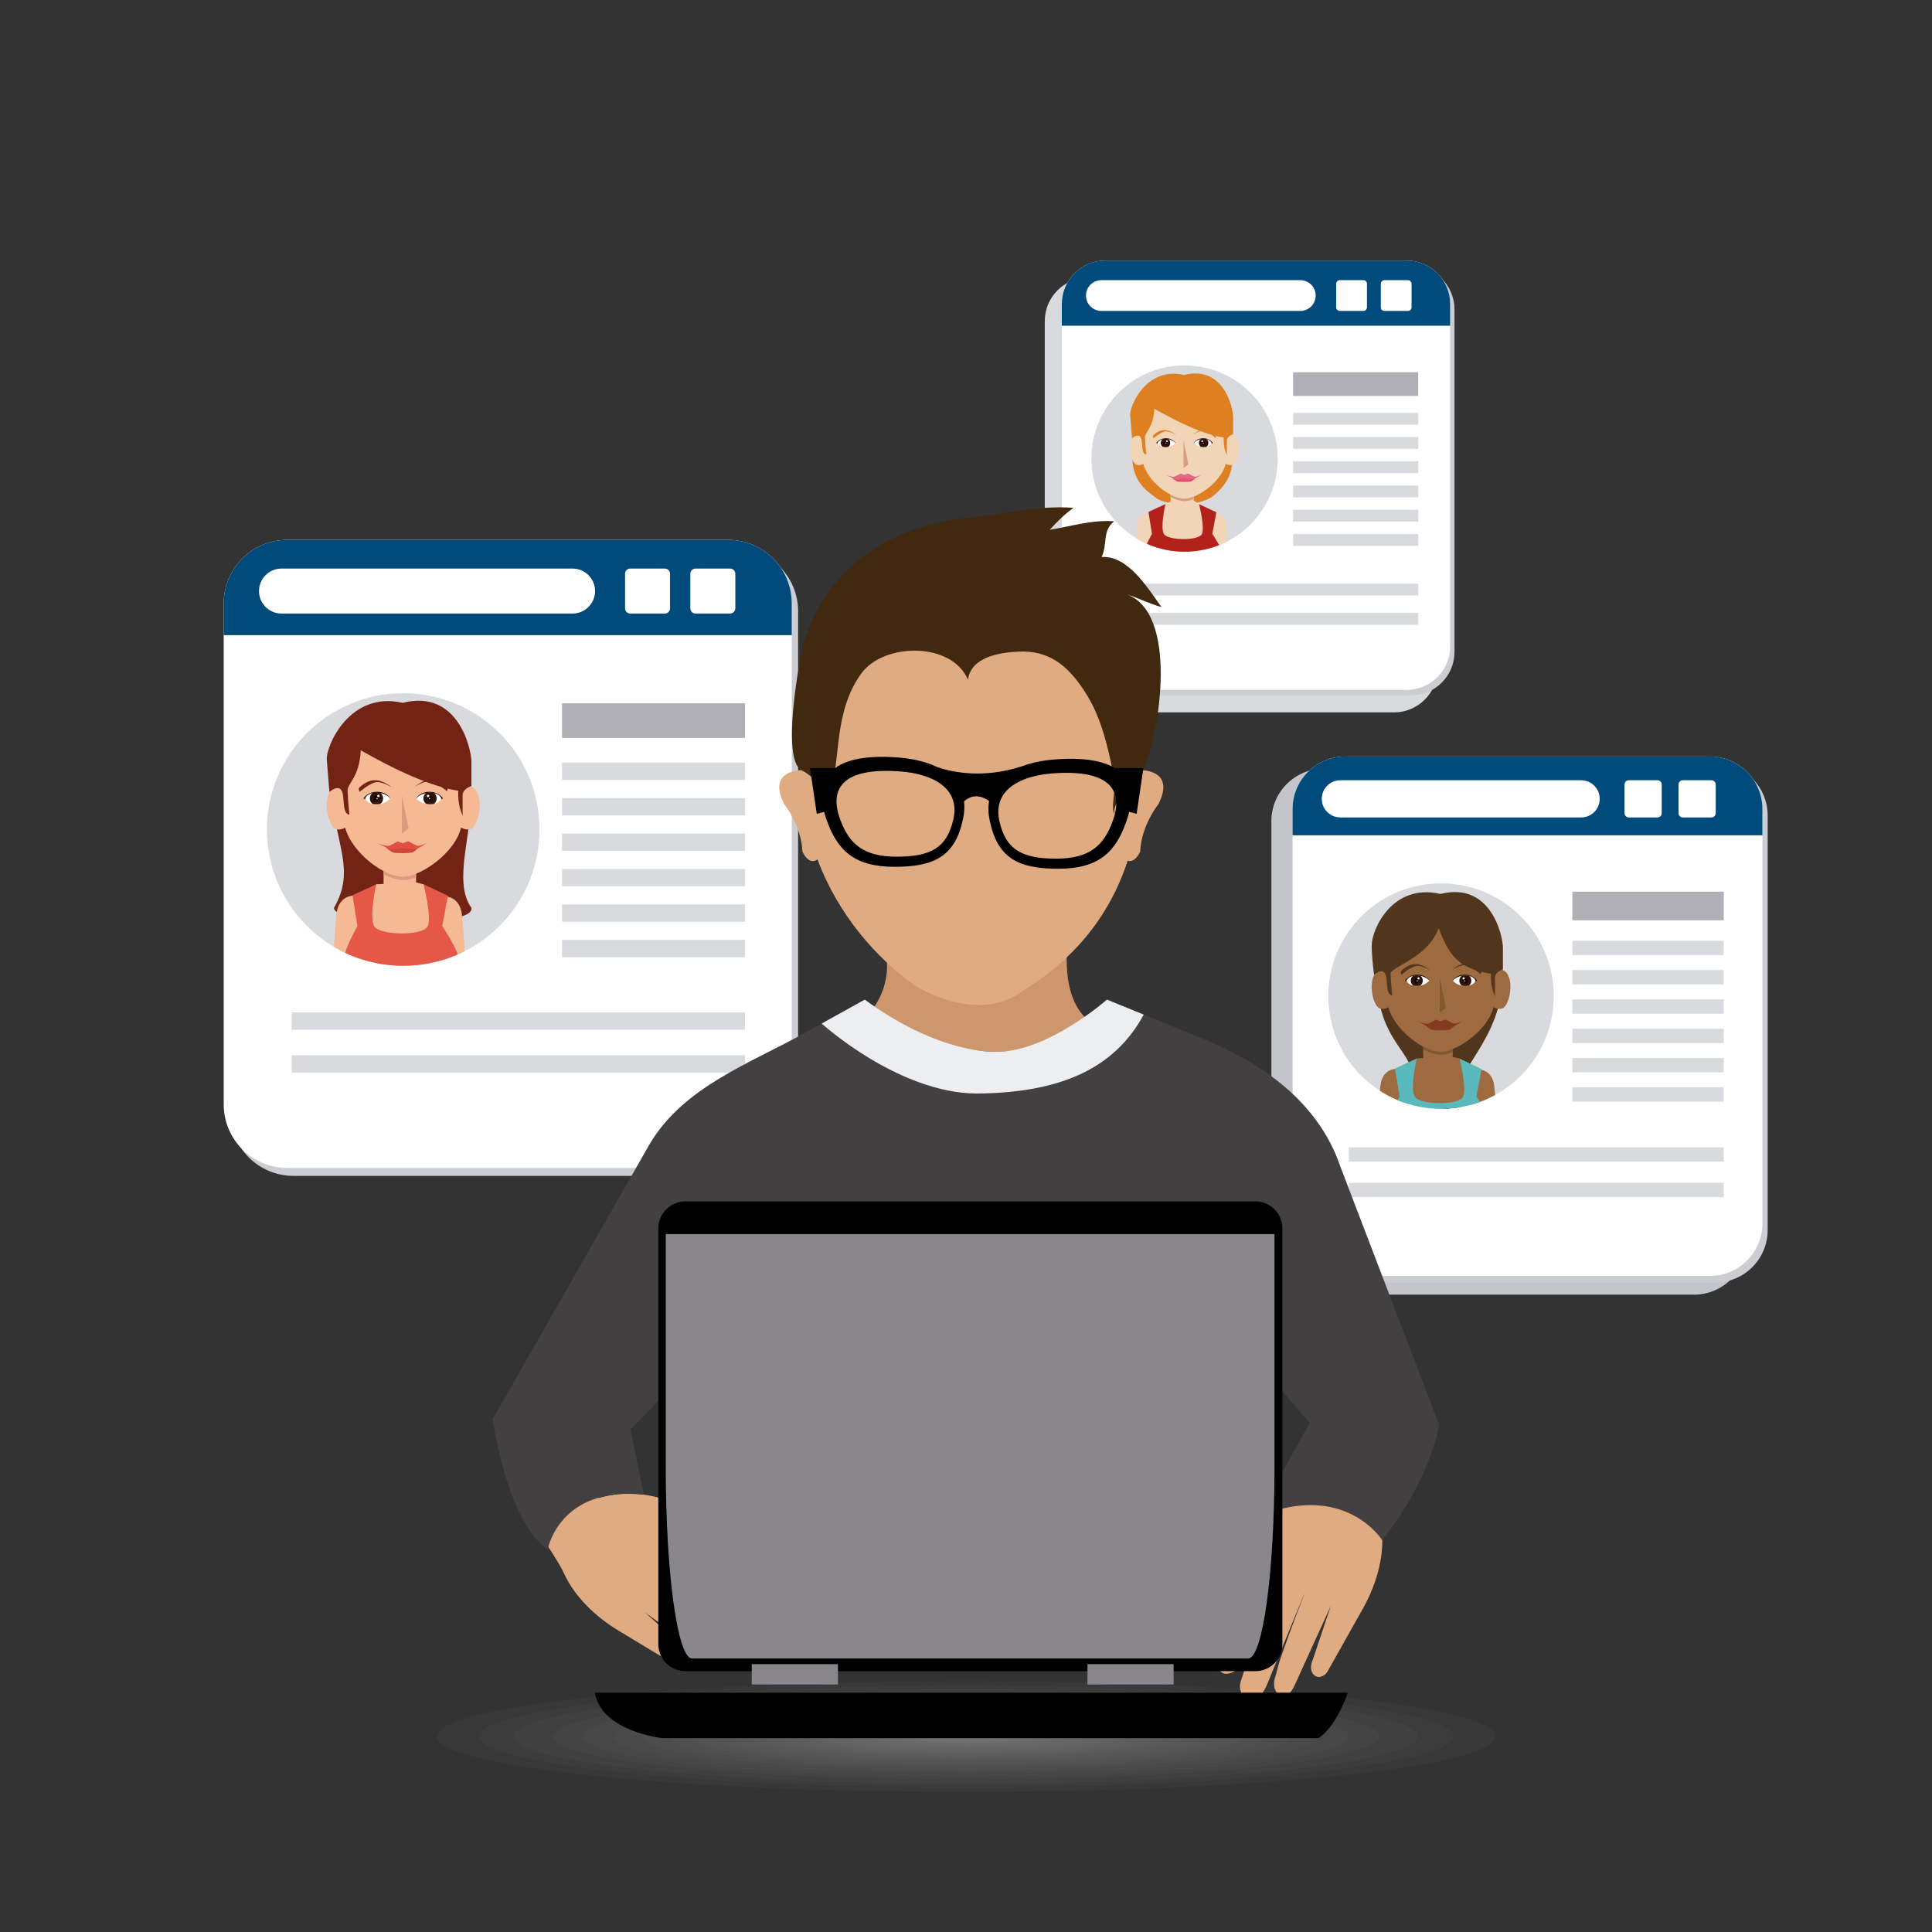 <?xml version="1.0" encoding="utf-8"?>
<!-- Generator: Adobe Illustrator 27.5.0, SVG Export Plug-In . SVG Version: 6.00 Build 0)  -->
<svg version="1.1" id="Capa_1" xmlns="http://www.w3.org/2000/svg" xmlns:xlink="http://www.w3.org/1999/xlink" x="0px" y="0px"
	 viewBox="0 0 425.197 425.197" style="background:transparent" xml:space="preserve">
<rect x="0" y="0" width="425.197" height="425.197" fill="#333333" stroke="none"/>
<rect y="0" style="fill:transparent;" width="425.197" height="425.197"/>
<g>
	<g>
		<g>
			<path style="fill:#CCCDD2;" d="M175.651,244.816c0,7.719-6.257,13.975-13.977,13.975H64.611c-7.719,0-13.977-6.256-13.977-13.975
				V134.549c0-7.72,6.258-13.976,13.977-13.976h97.063c7.721,0,13.977,6.257,13.977,13.976V244.816z"/>
			<path style="fill:#FFFFFF;" d="M174.253,243.061c0,7.719-6.259,13.979-13.978,13.979H63.214c-7.72,0-13.979-6.26-13.979-13.979
				V132.799c0-7.72,6.259-13.979,13.979-13.979h97.062c7.719,0,13.978,6.26,13.978,13.979V243.061z"/>
			<path style="fill:#004A7C;" d="M174.253,139.786v-6.987c0-7.72-6.259-13.979-13.978-13.979H63.214
				c-7.72,0-13.979,6.26-13.979,13.979v6.987H174.253z"/>
			<path style="fill:#FFFFFF;" d="M147.465,133.888c0,0.629-0.512,1.145-1.143,1.145h-7.617c-0.629,0-1.141-0.516-1.141-1.145
				v-7.618c0-0.629,0.512-1.138,1.141-1.138h7.617c0.631,0,1.143,0.509,1.143,1.138V133.888z"/>
			<path style="fill:#FFFFFF;" d="M161.83,133.888c0,0.629-0.512,1.145-1.145,1.145h-7.614c-0.63,0-1.144-0.516-1.144-1.145v-7.618
				c0-0.629,0.514-1.138,1.144-1.138h7.614c0.633,0,1.145,0.509,1.145,1.138V133.888z"/>
			<path style="fill:#FFFFFF;" d="M130.961,130.083c0,2.732-2.213,4.95-4.947,4.95H61.952c-2.735,0-4.95-2.218-4.95-4.95l0,0
				c0-2.736,2.215-4.951,4.95-4.951h64.062C128.748,125.132,130.961,127.346,130.961,130.083L130.961,130.083z"/>
			<g>
				<g>
					<defs>
						<path id="SVGID_1_" d="M118.735,182.561c0,16.567-13.429,29.997-29.991,29.997c-16.566,0-29.995-13.43-29.995-29.997
							c0-16.563,13.429-29.993,29.995-29.993C105.307,152.568,118.735,165.999,118.735,182.561z"/>
					</defs>
					<use xlink:href="#SVGID_1_"  style="overflow:visible;fill:#D8DADE;"/>
					<clipPath id="SVGID_00000064347494910867700240000017978459069263337917_">
						<use xlink:href="#SVGID_1_"  style="overflow:visible;"/>
					</clipPath>
					<g style="clip-path:url(#SVGID_00000064347494910867700240000017978459069263337917_);">
						<path style="fill:#732313;" d="M103.75,199.8c0.946,4.425-30.249,3.944-30.249,0c4.872-8.411,0.159-14.03-0.409-25.114
							c-0.566-11.084,29.852-8.09,30.488,0C104.21,182.778,99.498,193.906,103.75,199.8z"/>
						<path style="fill:#F5BA93;" d="M98.296,220.517h4.479l-0.116-1.583c0,0-0.487-13.892-1.021-17.792
							c-0.536-3.901-3.61-3.859-3.61-3.859l-2.234,6.539c0,0,1.981,12.347,2.225,14.989
							C98.055,219.189,98.152,219.783,98.296,220.517z"/>
						<path style="fill:#F5BA93;" d="M77.37,220.517c0.163-0.807,0.273-1.454,0.312-1.856c0.242-2.641,2.226-14.989,2.226-14.989
							l-2.234-6.542c0,0-3.074-0.039-3.61,3.863c-0.535,3.898-1.021,17.789-1.021,17.789l-0.129,1.735H77.37z"/>
						<path style="fill:#E55747;" d="M78.189,215.11l1.205,5.406H96.33l1.796-5.406c0,0,2.838-2.101,2.811-4.051
							c-0.026-1.945-3.616-7.242-3.616-7.242l1.25-6.678l-5.351-2.525H82.816l-5.233,2.407l1.083,6.796c0,0-2.914,5.132-2.953,7.242
							C75.672,213.174,78.189,215.11,78.189,215.11z"/>
						<path style="fill:#F5BA93;" d="M93.219,194.615c0,0,1.888,7.393,0.866,9.285c-1.147,2.128-10.448,1.95-11.698,0
							c-1.25-1.949,0.43-9.285,0.43-9.285l1.602-0.082v-7.8h7.149v7.473L93.219,194.615z"/>
						<path style="fill:#DA9B7E;" d="M90.369,193.465c0.417-0.118,0.814-0.265,1.198-0.424v-6.308h-7.149v5.69
							C86.313,193.315,88.16,194.087,90.369,193.465z"/>
						<path style="fill:#F5BA93;" d="M103.631,182.437c-0.98,0.411-2.115-0.289-2.115-0.289s-5.039,0.261-5.039-1.052
							c0-1.318,0-2.055,0-4.396c0-3.133,5.039-2.82,5.039-2.82s1.137-1.593,2.662-0.506
							C106.584,175.091,105.519,181.643,103.631,182.437z"/>
						<path style="fill:#F5BA93;" d="M73.861,182.437c0.982,0.411,2.117-0.289,2.117-0.289s5.037,0.261,5.037-1.052
							c0-1.318,0-2.055,0-4.396c0-3.133-5.037-2.82-5.037-2.82s-1.137-1.593-2.662-0.506
							C70.909,175.091,71.973,181.643,73.861,182.437z"/>
						<path style="fill:#F5BA93;" d="M101.638,180.642c0,5.829-8.444,12.292-12.97,12.292c-4.975,0-12.964-6.877-12.964-12.658
							c0-6.823,0-6.823,0-12.189c0-17.217,25.934-18.358,25.934,0C101.638,179.787,101.638,172.272,101.638,180.642z"/>
						<path style="fill:#732313;" d="M76.49,174.059c-0.088-1.64,2.631-2.956,2.903-8.94c2.257,1.253,13.194,7.668,21.446,8.906
							c-0.092,3.469,0.73,4.596,0.969,5.601c0,0,0.02-2.999,0-4.543c-0.02-1.541,1.941-2.088,1.941-2.088v-5.312
							c0-2.854-2.922-16.101-15.146-12.999c-11.648-2.695-16.924,9.525-16.679,12.534c0.241,3.008,0.571,7.084,0.571,7.084
							s2.666-2.478,3.029,0.936c0.199,1.836,0.042,3.777,1.369,4.083C76.723,177.676,76.608,176.152,76.49,174.059z"/>
						<polygon style="fill:#DA9B7E;" points="88.426,174.951 88.426,183.488 89.928,182.31 						"/>
						<path style="fill:#732313;" d="M86.172,173.273c0,0-2.295-1.541-3.76-1.055c-1.461,0.487-3.287,2.068-3.287,2.068
							l-0.203-0.755c0,0,1.369-1.656,3.354-1.814C84.266,171.549,86.172,173.273,86.172,173.273z"/>
						<g>
							<path style="fill:#CB4639;" d="M84.901,186.487c0,0,1.212,1.164,1.9,1.211c0.69,0.046,3.208,0.157,4.056-0.129
								c0.286-0.096,1.295-1.057,1.295-1.057s-2.903-0.143-3.426-0.166C88.203,186.319,84.901,186.487,84.901,186.487z"/>
							<path style="fill:#E44E40;" d="M82.979,185.591c0,0,1.781,0.644,2.494,0.565c0.712-0.082,1.905-1.085,2.191-0.962
								c0.283,0.118,0.995,0.417,0.995,0.417s0.929-0.467,1.214-0.417c0.283,0.046,1.762,1.03,2.279,0.962
								c0.514-0.074,1.719-0.565,1.719-0.565s-1.49,0.986-2.084,1.165c-1.096,0.325-2.271-0.017-3.053-0.066
								c-0.938-0.061-2.301,0.6-3.371,0.034C84.295,186.163,82.979,185.591,82.979,185.591z"/>
						</g>
						<path style="fill:#732313;" d="M91.32,173.13c0,0,2.295-1.547,3.756-1.059c1.464,0.49,3.295,2.071,3.295,2.071l0.199-0.759
							c0,0-1.364-1.656-3.355-1.816C93.227,171.402,91.32,173.13,91.32,173.13z"/>
						<g>
							<path style="fill:#2D120E;" d="M94.506,174.557c1.674,0,1.417,1.243,1.951,1.578c0.148-0.093,1.065-0.399,1.065-0.399
								s-0.884-1.483-3.017-1.483c-2.131,0-2.928,1.454-2.928,1.454s0.332,0,0.478,0.092
								C92.592,175.462,92.837,174.557,94.506,174.557z"/>
							<path style="fill:#FFFFFF;" d="M97.119,175.736c0,0-0.345,1.261-2.48,1.261c-2.132,0-3.01-1.29-3.01-1.29
								s0.878-1.23,3.01-1.23C96.774,174.477,97.119,175.736,97.119,175.736z"/>
							<g>
								<path style="fill:#2D120E;" d="M93.178,175.711c0,0.502,0.246,0.948,0.623,1.218c0.272,0.043,0.552,0.068,0.838,0.068
									c0.291,0,0.57-0.025,0.84-0.068c0.377-0.27,0.624-0.715,0.624-1.218c0-0.506-0.247-0.948-0.624-1.222
									c-0.27-0.04-0.549-0.064-0.84-0.064c-0.286,0-0.566,0.025-0.838,0.064C93.424,174.763,93.178,175.205,93.178,175.711z"/>
							</g>
							<path style="fill:#170000;" d="M95.234,175.736c0,0.328-0.268,0.595-0.596,0.595c-0.326,0-0.594-0.268-0.594-0.595
								c0-0.328,0.268-0.596,0.594-0.596C94.967,175.14,95.234,175.408,95.234,175.736z"/>
							<path style="fill:#FFFFFF;" d="M94.483,175.173c0,0.146-0.124,0.264-0.271,0.264c-0.148,0-0.266-0.118-0.266-0.264
								c0-0.151,0.117-0.269,0.266-0.269C94.359,174.904,94.483,175.022,94.483,175.173z"/>
							<path style="fill:#FFFFFF;" d="M94.652,175.752c0,0.079-0.061,0.141-0.141,0.141c-0.076,0-0.139-0.062-0.139-0.141
								c0-0.075,0.063-0.14,0.139-0.14C94.592,175.612,94.652,175.677,94.652,175.752z"/>
						</g>
						<g>
							<path style="fill:#2D120E;" d="M82.986,174.557c-1.673,0-1.416,1.243-1.947,1.578c-0.149-0.093-1.068-0.399-1.068-0.399
								s0.884-1.483,3.016-1.483c2.129,0,2.93,1.454,2.93,1.454s-0.334,0-0.477,0.092C84.901,175.462,84.66,174.557,82.986,174.557z
								"/>
							<path style="fill:#FFFFFF;" d="M80.377,175.736c0,0,0.344,1.261,2.477,1.261c2.131,0,3.012-1.29,3.012-1.29
								s-0.881-1.23-3.012-1.23C80.721,174.477,80.377,175.736,80.377,175.736z"/>
							<g>
								<path style="fill:#2D120E;" d="M84.316,175.711c0,0.502-0.246,0.948-0.623,1.218c-0.271,0.043-0.553,0.068-0.84,0.068
									c-0.289,0-0.568-0.025-0.839-0.068c-0.378-0.27-0.622-0.715-0.622-1.218c0-0.506,0.244-0.948,0.622-1.222
									c0.271-0.04,0.55-0.064,0.839-0.064c0.287,0,0.568,0.025,0.84,0.064C84.07,174.763,84.316,175.205,84.316,175.711z"/>
							</g>
							<path style="fill:#170000;" d="M82.26,175.736c0,0.328,0.264,0.595,0.594,0.595c0.332,0,0.593-0.268,0.593-0.595
								c0-0.328-0.261-0.596-0.593-0.596C82.523,175.14,82.26,175.408,82.26,175.736z"/>
							<path style="fill:#FFFFFF;" d="M83.012,175.173c0,0.146,0.12,0.264,0.27,0.264c0.146,0,0.266-0.118,0.266-0.264
								c0-0.151-0.12-0.269-0.266-0.269C83.132,174.904,83.012,175.022,83.012,175.173z"/>
							<path style="fill:#FFFFFF;" d="M82.842,175.752c0,0.079,0.063,0.141,0.141,0.141c0.074,0,0.141-0.062,0.141-0.141
								c0-0.075-0.066-0.14-0.141-0.14C82.904,175.612,82.842,175.677,82.842,175.752z"/>
						</g>
					</g>
				</g>
			</g>
			<rect x="123.691" y="154.786" style="fill:#B0AFB5;" width="40.272" height="7.619"/>
			<rect x="123.691" y="167.848" style="fill:#D8DADE;" width="40.272" height="3.809"/>
			<rect x="123.691" y="175.646" style="fill:#D8DADE;" width="40.272" height="3.808"/>
			<rect x="123.691" y="183.445" style="fill:#D8DADE;" width="40.272" height="3.811"/>
			<rect x="123.691" y="191.242" style="fill:#D8DADE;" width="40.272" height="3.812"/>
			<rect x="123.691" y="199.046" style="fill:#D8DADE;" width="40.272" height="3.806"/>
			<rect x="123.691" y="206.843" style="fill:#D8DADE;" width="40.272" height="3.813"/>
			<rect x="64.191" y="222.813" style="fill:#D8DADE;" width="99.772" height="3.809"/>
			<rect x="64.191" y="232.246" style="fill:#D8DADE;" width="99.772" height="3.807"/>
		</g>
	</g>
	<g>
		<path style="fill:#C3C5CA;" d="M381.267,174.315c-2.072-3.105-5.607-5.153-9.621-5.153h-80.279
			c-6.387,0-11.563,5.177-11.563,11.563v5.778v85.419c0,3.04,1.184,5.798,3.102,7.86c2.072,3.104,5.605,5.15,9.617,5.15h80.281
			c6.385,0,11.563-5.174,11.563-11.558v-91.202C384.366,179.134,383.185,176.378,381.267,174.315z"/>
		<g>
			<path style="fill:#CCCDD2;" d="M389.032,270.707c0,6.384-5.178,11.558-11.563,11.558H297.19c-6.385,0-11.561-5.174-11.561-11.558
				v-91.202c0-6.384,5.176-11.559,11.561-11.559h80.279c6.385,0,11.563,5.175,11.563,11.559V270.707z"/>
			<path style="fill:#FFFFFF;" d="M387.874,269.255c0,6.387-5.176,11.561-11.563,11.561h-80.277
				c-6.387,0-11.563-5.175-11.563-11.561v-91.197c0-6.386,5.176-11.563,11.563-11.563h80.277c6.387,0,11.563,5.177,11.563,11.563
				V269.255z"/>
			<path style="fill:#004A7C;" d="M387.874,183.836v-5.778c0-6.386-5.176-11.563-11.563-11.563h-80.277
				c-6.387,0-11.563,5.177-11.563,11.563v5.778H387.874z"/>
			<path style="fill:#FFFFFF;" d="M365.718,178.956c0,0.522-0.422,0.948-0.945,0.948h-6.301c-0.522,0-0.943-0.426-0.943-0.948
				v-6.299c0-0.52,0.422-0.941,0.943-0.941h6.301c0.523,0,0.945,0.422,0.945,0.941V178.956z"/>
			<path style="fill:#FFFFFF;" d="M377.599,178.956c0,0.522-0.424,0.948-0.945,0.948h-6.299c-0.521,0-0.943-0.426-0.943-0.948
				v-6.299c0-0.52,0.422-0.941,0.943-0.941h6.299c0.522,0,0.945,0.422,0.945,0.941V178.956z"/>
			<path style="fill:#FFFFFF;" d="M352.069,175.811c0,2.26-1.832,4.094-4.094,4.094h-52.984c-2.264,0-4.096-1.834-4.096-4.094l0,0
				c0-2.265,1.832-4.095,4.096-4.095h52.984C350.237,171.716,352.069,173.546,352.069,175.811L352.069,175.811z"/>
			<g>
				<g>
					<defs>
						<path id="SVGID_00000071550712855325706600000005436073343382821019_" d="M341.956,219.218
							c0,13.701-11.105,24.809-24.807,24.809c-13.705,0-24.809-11.107-24.809-24.809c0-13.698,11.104-24.807,24.809-24.807
							C330.851,194.411,341.956,205.52,341.956,219.218z"/>
					</defs>
					<use xlink:href="#SVGID_00000071550712855325706600000005436073343382821019_"  style="overflow:visible;fill:#D8DADE;"/>
					<clipPath id="SVGID_00000105400943504395482390000007323984125827129021_">
						<use xlink:href="#SVGID_00000071550712855325706600000005436073343382821019_"  style="overflow:visible;"/>
					</clipPath>
					<g style="clip-path:url(#SVGID_00000105400943504395482390000007323984125827129021_);">
						<path style="fill:#51361D;" d="M321.956,242.095c0.856,4.015-12.402,1.143-12.402-2.432c4.424-7.635-6.279-8.215-6.607-24.768
							c-0.199-10.068,27.578-7.364,27.658,0C330.763,229.556,318.095,236.748,321.956,242.095z"/>
						<path style="fill:#9D6B3F;" d="M325.814,256.477h4.063l-0.107-1.438c0,0-0.441-12.604-0.928-16.144
							c-0.484-3.539-3.273-3.501-3.273-3.501l-2.025,5.934c0,0,1.797,11.199,2.02,13.599
							C325.591,255.27,325.683,255.81,325.814,256.477z"/>
						<path style="fill:#9D6B3F;" d="M306.829,256.477c0.145-0.731,0.246-1.321,0.279-1.688c0.219-2.396,2.018-13.599,2.018-13.599
							l-2.027-5.934c0,0-2.789-0.037-3.273,3.503c-0.486,3.537-0.928,16.141-0.928,16.141l-0.117,1.577H306.829z"/>
						<path style="fill:#5AB9BD;" d="M307.569,251.57l1.092,4.906h15.367l1.631-4.906c0,0,2.572-1.905,2.551-3.675
							c-0.025-1.767-3.283-6.569-3.283-6.569l1.135-6.06l-4.856-2.295h-9.436l-4.754,2.187l0.986,6.168c0,0-2.645,4.654-2.68,6.569
							C305.286,249.81,307.569,251.57,307.569,251.57z"/>
						<path style="fill:#9D6B3F;" d="M321.206,232.972c0,0,1.715,6.709,0.783,8.428c-1.039,1.93-9.478,1.77-10.611,0
							c-1.133-1.77,0.393-8.428,0.393-8.428l1.451-0.072v-7.074h6.486v6.777L321.206,232.972z"/>
						<path style="fill:#815931;" d="M318.622,231.931c0.377-0.106,0.738-0.239,1.086-0.385v-5.721h-6.486v5.165
							C314.94,231.795,316.616,232.494,318.622,231.931z"/>
						<path style="fill:#9D6B3F;" d="M330.651,221.926c-0.891,0.37-1.918-0.267-1.918-0.267s-4.57,0.237-4.57-0.953
							c0-1.191,0-1.865,0-3.986c0-2.842,4.57-2.563,4.57-2.563s1.031-1.441,2.416-0.455
							C333.333,215.259,332.366,221.207,330.651,221.926z"/>
						<path style="fill:#9D6B3F;" d="M303.644,221.926c0.891,0.37,1.922-0.267,1.922-0.267s4.568,0.237,4.568-0.953
							c0-1.191,0-1.865,0-3.986c0-2.842-4.568-2.563-4.568-2.563s-1.035-1.441-2.418-0.455
							C300.964,215.259,301.929,221.207,303.644,221.926z"/>
						<path style="fill:#9D6B3F;" d="M328.841,220.293c0,5.292-7.66,11.155-11.764,11.155c-4.516,0-11.764-6.238-11.764-11.483
							c0-6.191,0-6.191,0-11.057c0-15.63,23.527-16.66,23.527,0C328.841,219.52,328.841,212.702,328.841,220.293z"/>
						<path style="fill:#51361D;" d="M306.028,214.325c-0.082-1.49,8.301-3.54,10.584-10.048c2.215,5.604,4.023,8.89,11.51,10.014
							c-0.084,3.145,0.66,4.169,0.877,5.082c0,0,0.017-2.72,0-4.118c-0.018-1.4,1.764-1.898,1.764-1.898v-4.819
							c0-2.585-2.652-14.607-13.746-11.794c-10.566-2.445-15.139,7.756-15.131,11.374c0.004,2.736,0.517,6.428,0.517,6.428
							s2.42-2.246,2.75,0.848c0.18,1.667,0.037,3.429,1.242,3.704C306.239,217.605,306.134,216.223,306.028,214.325z"/>
						<polygon style="fill:#815931;" points="316.857,215.134 316.857,222.882 318.22,221.808 						"/>
						<path style="fill:#51361D;" d="M314.814,213.61c0,0-2.082-1.399-3.41-0.958c-1.324,0.44-2.986,1.881-2.986,1.881l-0.182-0.692
							c0,0,1.24-1.498,3.041-1.645C313.085,212.049,314.814,213.61,314.814,213.61z"/>
						<g>
							<path style="fill:#843921;" d="M313.659,225.601c0,0,1.102,1.056,1.725,1.1c0.627,0.043,2.912,0.141,3.682-0.121
								c0.26-0.084,1.172-0.957,1.172-0.957s-2.635-0.129-3.109-0.15C316.657,225.449,313.659,225.601,313.659,225.601z"/>
							<path style="fill:#843921;" d="M311.915,224.786c0,0,1.615,0.583,2.264,0.512c0.645-0.072,1.729-0.981,1.988-0.872
								c0.256,0.109,0.902,0.382,0.902,0.382s0.842-0.426,1.1-0.382c0.258,0.046,1.6,0.938,2.068,0.872
								c0.469-0.064,1.561-0.512,1.561-0.512s-1.35,0.894-1.893,1.055c-0.992,0.298-2.061-0.01-2.77-0.058
								c-0.85-0.056-2.086,0.542-3.055,0.031C313.108,225.304,311.915,224.786,311.915,224.786z"/>
						</g>
						<path style="fill:#51361D;" d="M319.482,213.478c0,0,2.084-1.4,3.41-0.957c1.328,0.441,2.986,1.88,2.986,1.88l0.184-0.692
							c0,0-1.238-1.497-3.043-1.644C321.214,211.915,319.482,213.478,319.482,213.478z"/>
						<g>
							<path style="fill:#2D120E;" d="M322.376,214.773c1.516,0,1.283,1.131,1.768,1.433c0.133-0.081,0.967-0.361,0.967-0.361
								s-0.801-1.343-2.734-1.343c-1.936,0-2.658,1.319-2.658,1.319s0.301,0,0.432,0.083
								C320.638,215.602,320.858,214.773,322.376,214.773z"/>
							<path style="fill:#FFFFFF;" d="M324.743,215.844c0,0-0.314,1.142-2.248,1.142c-1.935,0-2.73-1.165-2.73-1.165
								s0.795-1.118,2.73-1.118C324.429,214.702,324.743,215.844,324.743,215.844z"/>
							<g>
								<path style="fill:#2D120E;" d="M321.167,215.82c0,0.458,0.227,0.862,0.568,1.107c0.244,0.038,0.498,0.059,0.76,0.059
									c0.262,0,0.516-0.02,0.762-0.059c0.342-0.244,0.566-0.648,0.566-1.107c0-0.457-0.225-0.858-0.566-1.104
									c-0.246-0.038-0.5-0.061-0.762-0.061c-0.262,0-0.516,0.022-0.76,0.061C321.394,214.962,321.167,215.363,321.167,215.82z"/>
							</g>
							<path style="fill:#170000;" d="M323.034,215.844c0,0.298-0.24,0.542-0.539,0.542c-0.299,0-0.539-0.244-0.539-0.542
								c0-0.296,0.24-0.538,0.539-0.538C322.794,215.306,323.034,215.548,323.034,215.844z"/>
							<path style="fill:#FFFFFF;" d="M322.353,215.329c0,0.137-0.109,0.242-0.244,0.242c-0.135,0-0.242-0.105-0.242-0.242
								c0-0.132,0.107-0.239,0.242-0.239C322.243,215.09,322.353,215.197,322.353,215.329z"/>
							<path style="fill:#FFFFFF;" d="M322.509,215.861c0,0.069-0.059,0.128-0.129,0.128c-0.07,0-0.127-0.059-0.127-0.128
								c0-0.07,0.057-0.128,0.127-0.128C322.45,215.733,322.509,215.791,322.509,215.861z"/>
						</g>
						<g>
							<path style="fill:#2D120E;" d="M311.921,214.773c-1.516,0-1.281,1.131-1.77,1.433c-0.133-0.081-0.965-0.361-0.965-0.361
								s0.801-1.343,2.734-1.343c1.936,0,2.658,1.319,2.658,1.319s-0.299,0-0.434,0.083
								C313.659,215.602,313.44,214.773,311.921,214.773z"/>
							<path style="fill:#FFFFFF;" d="M309.554,215.844c0,0,0.314,1.142,2.248,1.142c1.934,0,2.73-1.165,2.73-1.165
								s-0.797-1.118-2.73-1.118C309.868,214.702,309.554,215.844,309.554,215.844z"/>
							<g>
								<path style="fill:#2D120E;" d="M313.128,215.82c0,0.458-0.225,0.862-0.564,1.107c-0.246,0.038-0.5,0.059-0.762,0.059
									c-0.26,0-0.518-0.02-0.76-0.059c-0.346-0.244-0.566-0.648-0.566-1.107c0-0.457,0.221-0.858,0.566-1.104
									c0.242-0.038,0.5-0.061,0.76-0.061c0.262,0,0.516,0.022,0.762,0.061C312.903,214.962,313.128,215.363,313.128,215.82z"/>
							</g>
							<path style="fill:#170000;" d="M311.265,215.844c0,0.298,0.238,0.542,0.537,0.542c0.297,0,0.539-0.244,0.539-0.542
								c0-0.296-0.242-0.538-0.539-0.538C311.503,215.306,311.265,215.548,311.265,215.844z"/>
							<path style="fill:#FFFFFF;" d="M311.946,215.329c0,0.137,0.109,0.242,0.244,0.242c0.133,0,0.238-0.105,0.238-0.242
								c0-0.132-0.105-0.239-0.238-0.239C312.056,215.09,311.946,215.197,311.946,215.329z"/>
							<path style="fill:#FFFFFF;" d="M311.79,215.861c0,0.069,0.059,0.128,0.125,0.128c0.074,0,0.129-0.059,0.129-0.128
								c0-0.07-0.055-0.128-0.129-0.128C311.849,215.733,311.79,215.791,311.79,215.861z"/>
						</g>
					</g>
				</g>
			</g>
			<rect x="346.054" y="196.243" style="fill:#B0AFB5;" width="33.309" height="6.301"/>
			<rect x="346.054" y="207.046" style="fill:#D8DADE;" width="33.309" height="3.15"/>
			<polygon style="fill:#D8DADE;" points="379.362,216.645 369.754,216.645 346.054,216.645 346.054,213.497 379.362,213.497 			"/>
			<rect x="346.054" y="219.948" style="fill:#D8DADE;" width="33.309" height="3.152"/>
			<rect x="346.054" y="226.398" style="fill:#D8DADE;" width="33.309" height="3.152"/>
			<rect x="346.054" y="232.851" style="fill:#D8DADE;" width="33.309" height="3.149"/>
			<rect x="346.054" y="239.3" style="fill:#D8DADE;" width="33.309" height="3.151"/>
			<rect x="296.841" y="252.508" style="fill:#D8DADE;" width="82.521" height="3.149"/>
			<rect x="296.841" y="260.309" style="fill:#D8DADE;" width="82.521" height="3.15"/>
		</g>
	</g>
	<g>
		<path style="fill:#D8DADE;" d="M313.795,65.367c-1.712-2.57-4.636-4.263-7.953-4.263H239.49c-5.276,0-9.555,4.276-9.555,9.552
			v4.779v70.597c0,2.51,0.976,4.787,2.56,6.491c1.714,2.568,4.633,4.26,7.951,4.26h66.352c5.275,0,9.555-4.276,9.555-9.556V71.856
			C316.353,69.348,315.376,67.072,313.795,65.367z"/>
		<g>
			<path style="fill:#CCCDD2;" d="M320.107,143.473c0,5.28-4.278,9.556-9.555,9.556h-66.351c-5.277,0-9.555-4.276-9.555-9.556
				V68.101c0-5.276,4.277-9.556,9.555-9.556h66.351c5.276,0,9.555,4.28,9.555,9.556V143.473z"/>
			<path style="fill:#FFFFFF;" d="M319.151,142.277c0,5.276-4.278,9.554-9.555,9.554h-66.352c-5.275,0-9.555-4.277-9.555-9.554
				V66.901c0-5.276,4.279-9.552,9.555-9.552h66.352c5.276,0,9.555,4.276,9.555,9.552V142.277z"/>
			<path style="fill:#004A7C;" d="M319.151,71.681v-4.78c0-5.276-4.278-9.552-9.555-9.552h-66.352c-5.275,0-9.555,4.276-9.555,9.552
				v4.78H319.151z"/>
			<path style="fill:#FFFFFF;" d="M300.839,67.649c0,0.432-0.35,0.78-0.781,0.78h-5.205c-0.432,0-0.781-0.348-0.781-0.78v-5.208
				c0-0.431,0.35-0.781,0.781-0.781h5.205c0.432,0,0.781,0.351,0.781,0.781V67.649z"/>
			<path style="fill:#FFFFFF;" d="M310.658,67.649c0,0.432-0.35,0.78-0.78,0.78h-5.207c-0.431,0-0.78-0.348-0.78-0.78v-5.208
				c0-0.431,0.35-0.781,0.78-0.781h5.207c0.431,0,0.78,0.351,0.78,0.781V67.649z"/>
			<path style="fill:#FFFFFF;" d="M289.559,65.045c0,1.869-1.516,3.384-3.384,3.384h-43.79c-1.87,0-3.384-1.515-3.384-3.384l0,0
				c0-1.869,1.514-3.385,3.384-3.385h43.79C288.043,61.66,289.559,63.176,289.559,65.045L289.559,65.045z"/>
			<g>
				<g>
					<defs>
						<path id="SVGID_00000017484356528099984810000001325531598943714202_" d="M281.2,100.921c0,11.326-9.179,20.505-20.504,20.505
							c-11.321,0-20.502-9.179-20.502-20.505c0-11.322,9.181-20.503,20.502-20.503C272.022,80.419,281.2,89.599,281.2,100.921z"/>
					</defs>
					<use xlink:href="#SVGID_00000017484356528099984810000001325531598943714202_"  style="overflow:visible;fill:#D8DADE;"/>
					<clipPath id="SVGID_00000029043979721168037440000008147148743407890330_">
						<use xlink:href="#SVGID_00000017484356528099984810000001325531598943714202_"  style="overflow:visible;"/>
					</clipPath>
					<g style="clip-path:url(#SVGID_00000029043979721168037440000008147148743407890330_);">
						<path style="fill:#DE8021;" d="M267.486,108.752c-3.347,3.05-10.833,2.527-13.08,0.814c-2.244-1.714-6.464-4.229-4.849-12.508
							c1.604-8.2,21.249-6.09,21.699,0C271.706,103.152,270.687,105.838,267.486,108.752z"/>
						<path style="fill:#F2D4B6;" d="M267.499,129.382h3.188l-0.086-1.125c0,0-0.344-9.89-0.726-12.665
							c-0.379-2.775-2.569-2.747-2.569-2.747l-1.59,4.655c0,0,1.411,8.787,1.585,10.669
							C267.325,128.437,267.396,128.864,267.499,129.382z"/>
						<path style="fill:#F2D4B6;" d="M252.605,129.382c0.112-0.569,0.193-1.033,0.221-1.32c0.17-1.881,1.581-10.669,1.581-10.669
							l-1.589-4.656c0,0-2.188-0.028-2.57,2.749c-0.381,2.772-0.726,12.663-0.726,12.663l-0.091,1.233H252.605z"/>
						<path style="fill:#B3211B;" d="M253.187,125.535l0.857,3.847h12.054l1.278-3.847c0,0,2.022-1.494,2.003-2.881
							c-0.02-1.389-2.575-5.155-2.575-5.155l0.889-4.754l-3.81-1.799h-7.403l-3.726,1.716l0.773,4.837c0,0-2.073,3.65-2.102,5.155
							C251.394,124.157,253.187,125.535,253.187,125.535z"/>
						<path style="fill:#F2D4B6;" d="M263.883,110.945c0,0,1.345,5.264,0.618,6.611c-0.818,1.513-7.439,1.389-8.33,0
							c-0.887-1.386,0.309-6.611,0.309-6.611l1.14-0.54v-5.068h5.09v4.836L263.883,110.945z"/>
						<path style="fill:#DA9B7E;" d="M261.857,110.126c0.295-0.083,0.579-0.186,0.853-0.301v-4.488h-5.09v4.05
							C258.971,110.021,260.284,110.571,261.857,110.126z"/>
						<path style="fill:#F2D4B6;" d="M271.296,102.278c-0.699,0.291-1.506-0.208-1.506-0.208s-3.588,0.186-3.588-0.749
							c0-0.935,0-1.46,0-3.127c0-2.231,3.588-2.007,3.588-2.007s0.809-1.136,1.895-0.36
							C273.397,97.049,272.64,101.716,271.296,102.278z"/>
						<path style="fill:#F2D4B6;" d="M250.107,102.278c0.699,0.291,1.506-0.208,1.506-0.208s3.586,0.186,3.586-0.749
							c0-0.935,0-1.46,0-3.127c0-2.231-3.586-2.007-3.586-2.007s-0.81-1.136-1.895-0.36
							C248.003,97.049,248.761,101.716,250.107,102.278z"/>
						<path style="fill:#F2D4B6;" d="M269.875,100.999c0,4.149-6.009,8.75-9.229,8.75c-3.543,0-9.232-4.893-9.232-9.009
							c0-4.858,0-4.858,0-8.674c0-12.261,18.462-13.069,18.462,0C269.875,100.393,269.875,95.044,269.875,100.999z"/>
						<path style="fill:#DE8021;" d="M251.979,96.315c-0.065-1.169,1.87-2.106,2.064-6.364c1.609,0.892,9.393,5.457,15.268,6.339
							c-0.065,2.468,0.52,3.269,0.688,3.984c0,0,0.016-2.133,0-3.229c-0.012-1.1,1.387-1.491,1.387-1.491v-3.777
							c0-2.033-2.084-11.461-10.787-9.254c-8.288-1.921-12.043,6.781-11.869,8.921c0.173,2.142,0.405,5.041,0.405,5.041
							s1.9-1.763,2.159,0.666c0.139,1.308,0.026,2.688,0.973,2.908C252.143,98.89,252.06,97.807,251.979,96.315z"/>
						<polygon style="fill:#DA9B7E;" points="260.472,96.951 260.472,103.027 261.543,102.188 						"/>
						<path style="fill:#DE8021;" d="M258.868,95.755c0,0-1.633-1.098-2.675-0.751c-1.042,0.347-2.342,1.474-2.342,1.474
							l-0.142-0.543c0,0,0.968-1.176,2.386-1.291C257.514,94.528,258.868,95.755,258.868,95.755z"/>
						<g>
							<path style="fill:#E24E70;" d="M257.964,105.162c0,0,0.863,0.829,1.352,0.861c0.492,0.034,2.286,0.113,2.888-0.091
								c0.205-0.067,0.922-0.754,0.922-0.754s-2.065-0.1-2.44-0.117C260.314,105.044,257.964,105.162,257.964,105.162z"/>
							<path style="fill:#E56681;" d="M256.597,104.521c0,0,1.267,0.461,1.773,0.401c0.506-0.055,1.357-0.768,1.559-0.682
								c0.203,0.084,0.709,0.297,0.709,0.297s0.66-0.333,0.863-0.297c0.203,0.037,1.254,0.734,1.624,0.682
								c0.366-0.048,1.222-0.401,1.222-0.401s-1.059,0.703-1.483,0.83c-0.778,0.232-1.616-0.01-2.174-0.047
								c-0.665-0.044-1.636,0.424-2.396,0.027C257.533,104.931,256.597,104.521,256.597,104.521z"/>
						</g>
						<path style="fill:#DE8021;" d="M262.533,95.65c0,0,1.634-1.096,2.675-0.749c1.041,0.346,2.342,1.473,2.342,1.473l0.143-0.54
							c0,0-0.969-1.177-2.387-1.293C263.888,94.425,262.533,95.65,262.533,95.65z"/>
						<g>
							<path style="fill:#2D120E;" d="M264.802,96.671c1.191,0,1.008,0.884,1.389,1.121c0.104-0.066,0.758-0.283,0.758-0.283
								s-0.631-1.057-2.147-1.057c-1.518,0-2.086,1.037-2.086,1.037s0.235,0,0.34,0.064
								C263.438,97.314,263.611,96.671,264.802,96.671z"/>
							<path style="fill:#FFFFFF;" d="M266.66,97.509c0,0-0.247,0.896-1.765,0.896c-1.517,0-2.143-0.916-2.143-0.916
								s0.626-0.878,2.143-0.878C266.413,96.611,266.66,97.509,266.66,97.509z"/>
							<g>
								<path style="fill:#2D120E;" d="M263.857,97.49c0,0.358,0.173,0.676,0.441,0.867c0.193,0.029,0.392,0.049,0.598,0.049
									c0.205,0,0.405-0.019,0.598-0.049c0.268-0.19,0.443-0.508,0.443-0.867c0-0.358-0.176-0.676-0.443-0.869
									c-0.192-0.027-0.393-0.044-0.598-0.044c-0.206,0-0.404,0.017-0.598,0.044C264.029,96.814,263.857,97.132,263.857,97.49z"/>
							</g>
							<path style="fill:#170000;" d="M265.317,97.509c0,0.231-0.188,0.422-0.422,0.422c-0.232,0-0.424-0.191-0.424-0.422
								c0-0.235,0.191-0.424,0.424-0.424C265.13,97.085,265.317,97.274,265.317,97.509z"/>
							<path style="fill:#FFFFFF;" d="M264.782,97.104c0,0.105-0.086,0.191-0.19,0.191c-0.105,0-0.19-0.085-0.19-0.191
								c0-0.105,0.085-0.188,0.19-0.188C264.696,96.916,264.782,96.999,264.782,97.104z"/>
							<path style="fill:#FFFFFF;" d="M264.905,97.521c0,0.056-0.045,0.1-0.102,0.1c-0.053,0-0.098-0.044-0.098-0.1
								c0-0.057,0.045-0.101,0.098-0.101C264.86,97.42,264.905,97.464,264.905,97.521z"/>
						</g>
						<g>
							<path style="fill:#2D120E;" d="M256.6,96.671c-1.188,0-1.005,0.884-1.386,1.121c-0.105-0.066-0.762-0.283-0.762-0.283
								s0.631-1.057,2.147-1.057c1.519,0,2.085,1.037,2.085,1.037s-0.234,0-0.34,0.064C257.964,97.314,257.79,96.671,256.6,96.671z"
								/>
							<path style="fill:#FFFFFF;" d="M254.743,97.509c0,0,0.245,0.896,1.764,0.896c1.516,0,2.141-0.916,2.141-0.916
								s-0.625-0.878-2.141-0.878C254.988,96.611,254.743,97.509,254.743,97.509z"/>
							<g>
								<path style="fill:#2D120E;" d="M257.548,97.49c0,0.358-0.176,0.676-0.445,0.867c-0.19,0.029-0.391,0.049-0.596,0.049
									c-0.205,0-0.404-0.019-0.597-0.049c-0.269-0.19-0.445-0.508-0.445-0.867c0-0.358,0.177-0.676,0.445-0.869
									c0.192-0.027,0.392-0.044,0.597-0.044c0.205,0,0.405,0.017,0.596,0.044C257.372,96.814,257.548,97.132,257.548,97.49z"/>
							</g>
							<path style="fill:#170000;" d="M256.083,97.509c0,0.231,0.191,0.422,0.424,0.422c0.232,0,0.423-0.191,0.423-0.422
								c0-0.235-0.19-0.424-0.423-0.424C256.274,97.085,256.083,97.274,256.083,97.509z"/>
							<path style="fill:#FFFFFF;" d="M256.619,97.104c0,0.105,0.085,0.191,0.19,0.191s0.191-0.085,0.191-0.191
								c0-0.105-0.086-0.188-0.191-0.188S256.619,96.999,256.619,97.104z"/>
							<path style="fill:#FFFFFF;" d="M256.497,97.521c0,0.056,0.043,0.1,0.1,0.1c0.055,0,0.101-0.044,0.101-0.1
								c0-0.057-0.046-0.101-0.101-0.101C256.54,97.42,256.497,97.464,256.497,97.521z"/>
						</g>
					</g>
				</g>
			</g>
			<rect x="284.589" y="81.933" style="fill:#B0AFB5;" width="27.529" height="5.208"/>
			<rect x="284.589" y="90.86" style="fill:#D8DADE;" width="27.529" height="2.605"/>
			<rect x="284.589" y="96.193" style="fill:#D8DADE;" width="27.529" height="2.605"/>
			<rect x="284.589" y="101.525" style="fill:#D8DADE;" width="27.529" height="2.603"/>
			<rect x="284.589" y="106.856" style="fill:#D8DADE;" width="27.529" height="2.605"/>
			<rect x="284.589" y="112.189" style="fill:#D8DADE;" width="27.529" height="2.602"/>
			<rect x="284.589" y="117.521" style="fill:#D8DADE;" width="27.529" height="2.603"/>
			<rect x="243.915" y="128.435" style="fill:#D8DADE;" width="68.203" height="2.602"/>
			<rect x="243.915" y="134.883" style="fill:#D8DADE;" width="68.203" height="2.604"/>
		</g>
	</g>
</g>
<g>
	<g>
		<path style="opacity:0.07;fill:#737277;" d="M296.864,382.147c0,4.871-37.727,8.819-84.266,8.819
			c-46.539,0-84.266-3.948-84.266-8.819c0-4.87,37.727-8.818,84.266-8.818C259.138,373.329,296.864,377.277,296.864,382.147z"/>
		<path style="opacity:0.07;fill:#737277;" d="M290.194,382.147c0,4.485-34.74,8.121-77.596,8.121
			c-42.855,0-77.596-3.636-77.596-8.121c0-4.484,34.74-8.12,77.596-8.12C255.454,374.027,290.194,377.663,290.194,382.147z"/>
		<path style="opacity:0.07;fill:#737277;" d="M329.036,382.147c0,6.73-52.131,12.187-116.438,12.187
			c-64.307,0-116.437-5.456-116.437-12.187c0-6.729,52.131-12.185,116.437-12.185C276.905,369.963,329.036,375.418,329.036,382.147z
			"/>
		<path style="opacity:0.07;fill:#737277;" d="M319.821,382.147c0,6.197-48.006,11.222-107.223,11.222
			s-107.222-5.025-107.222-11.222c0-6.196,48.005-11.221,107.222-11.221S319.821,375.951,319.821,382.147z"/>
		<path style="opacity:0.07;fill:#737277;" d="M312.022,382.147c0,5.747-44.514,10.405-99.424,10.405
			c-54.91,0-99.424-4.658-99.424-10.405c0-5.746,44.514-10.404,99.424-10.404C267.509,371.743,312.022,376.401,312.022,382.147z"/>
		<ellipse style="opacity:0.07;fill:#737277;" cx="212.598" cy="382.147" rx="90.918" ry="9.515"/>
		<path style="opacity:0.07;fill:#737277;" d="M250.234,382.147c0,2.176-16.85,3.939-37.636,3.939
			c-20.786,0-37.636-1.764-37.636-3.939c0-2.175,16.85-3.938,37.636-3.938C233.385,378.209,250.234,379.973,250.234,382.147z"/>
		<path style="opacity:0.07;fill:#737277;" d="M247.256,382.147c0,2.004-15.517,3.627-34.657,3.627
			c-19.141,0-34.657-1.623-34.657-3.627c0-2.003,15.517-3.627,34.657-3.627C231.739,378.521,247.256,380.145,247.256,382.147z"/>
		<path style="opacity:0.07;fill:#737277;" d="M244.735,382.147c0,1.857-14.389,3.363-32.137,3.363
			c-17.748,0-32.137-1.506-32.137-3.363c0-1.857,14.389-3.362,32.137-3.362C230.347,378.785,244.735,380.29,244.735,382.147z"/>
		<path style="opacity:0.07;fill:#737277;" d="M241.985,382.147c0,1.699-13.156,3.076-29.387,3.076
			c-16.23,0-29.387-1.377-29.387-3.076c0-1.698,13.156-3.075,29.387-3.075C228.829,379.072,241.985,380.449,241.985,382.147z"/>
		<path style="opacity:0.07;fill:#737277;" d="M264.212,382.147c0,2.983-23.107,5.401-51.613,5.401
			c-28.505,0-51.613-2.418-51.613-5.401c0-2.982,23.108-5.401,51.613-5.401C241.105,376.746,264.212,379.165,264.212,382.147z"/>
		<path style="opacity:0.07;fill:#737277;" d="M260.127,382.147c0,2.747-21.279,4.975-47.528,4.975
			c-26.249,0-47.528-2.228-47.528-4.975s21.279-4.974,47.528-4.974C238.848,377.174,260.127,379.4,260.127,382.147z"/>
		<ellipse style="opacity:0.07;fill:#737277;" cx="212.599" cy="382.147" rx="44.072" ry="4.612"/>
		<path style="opacity:0.07;fill:#737277;" d="M252.899,382.147c0,2.33-18.043,4.218-40.301,4.218
			c-22.258,0-40.301-1.888-40.301-4.218c0-2.329,18.043-4.217,40.301-4.217C234.857,377.931,252.899,379.818,252.899,382.147z"/>
		<ellipse style="opacity:0.07;fill:#737277;" cx="212.599" cy="382.147" rx="71.319" ry="7.464"/>
		<path style="opacity:0.07;fill:#737277;" d="M278.272,382.147c0,3.796-29.402,6.873-65.674,6.873
			c-36.271,0-65.674-3.077-65.674-6.873c0-3.795,29.402-6.872,65.674-6.872C248.87,375.275,278.272,378.353,278.272,382.147z"/>
		<path style="opacity:0.07;fill:#737277;" d="M273.497,382.147c0,3.521-27.266,6.374-60.898,6.374
			c-33.633,0-60.898-2.854-60.898-6.374c0-3.52,27.266-6.373,60.898-6.373C246.232,375.774,273.497,378.628,273.497,382.147z"/>
		<path style="opacity:0.07;fill:#737277;" d="M268.286,382.147c0,3.219-24.932,5.828-55.688,5.828
			c-30.756,0-55.688-2.609-55.688-5.828c0-3.218,24.932-5.827,55.688-5.827C243.355,376.32,268.286,378.93,268.286,382.147z"/>
		<path style="opacity:0.07;fill:#737277;" d="M238.548,382.147c0,1.5-11.617,2.716-25.949,2.716c-14.332,0-25.95-1.216-25.95-2.716
			c0-1.499,11.618-2.716,25.95-2.716C226.931,379.432,238.548,380.648,238.548,382.147z"/>
		<path style="opacity:0.07;fill:#737277;" d="M236.257,382.147c0,1.368-10.592,2.477-23.658,2.477
			c-13.066,0-23.658-1.108-23.658-2.477c0-1.367,10.592-2.476,23.658-2.476C225.665,379.672,236.257,380.78,236.257,382.147z"/>
		<path style="opacity:0.07;fill:#737277;" d="M234.653,382.147c0,1.275-9.874,2.309-22.055,2.309
			c-12.181,0-22.055-1.033-22.055-2.309c0-1.274,9.874-2.308,22.055-2.308C224.779,379.84,234.653,380.873,234.653,382.147z"/>
		<path style="opacity:0.07;fill:#737277;" d="M232.907,382.147c0,1.174-9.092,2.126-20.309,2.126
			c-11.217,0-20.309-0.952-20.309-2.126c0-1.173,9.092-2.125,20.309-2.125C223.816,380.022,232.907,380.975,232.907,382.147z"/>
		<path style="opacity:0.07;fill:#737277;" d="M231.431,382.147c0,1.089-8.432,1.972-18.832,1.972
			c-10.4,0-18.832-0.883-18.832-1.972c0-1.088,8.432-1.971,18.832-1.971C222.999,380.177,231.431,381.06,231.431,382.147z"/>
		<path style="opacity:0.07;fill:#737277;" d="M229.819,382.147c0,0.996-7.71,1.803-17.221,1.803
			c-9.511,0-17.221-0.807-17.221-1.803c0-0.995,7.71-1.802,17.221-1.802C222.109,380.346,229.819,381.152,229.819,382.147z"/>
		<path style="opacity:0.07;fill:#737277;" d="M227.806,382.147c0,0.879-6.809,1.592-15.207,1.592
			c-8.398,0-15.207-0.713-15.207-1.592c0-0.878,6.809-1.591,15.207-1.591C220.997,380.557,227.806,381.27,227.806,382.147z"/>
		<path style="opacity:0.07;fill:#737277;" d="M226.462,382.147c0,0.802-6.207,1.451-13.863,1.451
			c-7.656,0-13.863-0.65-13.863-1.451c0-0.801,6.207-1.45,13.863-1.45C220.255,380.697,226.462,381.347,226.462,382.147z"/>
		<path style="opacity:0.07;fill:#737277;" d="M226.462,382.147c0,0.802-6.207,1.451-13.863,1.451
			c-7.656,0-13.863-0.65-13.863-1.451c0-0.801,6.207-1.45,13.863-1.45C220.255,380.697,226.462,381.347,226.462,382.147z"/>
		<path style="opacity:0.07;fill:#737277;" d="M225.365,382.147c0,0.738-5.716,1.337-12.767,1.337
			c-7.051,0-12.767-0.599-12.767-1.337c0-0.737,5.716-1.336,12.767-1.336C219.649,380.811,225.365,381.41,225.365,382.147z"/>
		<path style="opacity:0.07;fill:#737277;" d="M224.437,382.147c0,0.685-5.3,1.239-11.838,1.239c-6.538,0-11.838-0.555-11.838-1.239
			c0-0.684,5.3-1.238,11.838-1.238C219.137,380.909,224.437,381.464,224.437,382.147z"/>
		<path style="opacity:0.07;fill:#737277;" d="M223.424,382.147c0,0.626-4.847,1.134-10.825,1.134
			c-5.979,0-10.825-0.508-10.825-1.134c0-0.625,4.847-1.133,10.825-1.133C218.577,381.015,223.424,381.522,223.424,382.147z"/>
		<path style="opacity:0.07;fill:#737277;" d="M222.157,382.147c0,0.553-4.279,1.001-9.559,1.001c-5.279,0-9.559-0.448-9.559-1.001
			c0-0.552,4.279-1,9.559-1C217.878,381.147,222.157,381.596,222.157,382.147z"/>
		<path style="opacity:0.07;fill:#737277;" d="M221.314,382.147c0,0.504-3.901,0.912-8.715,0.912c-4.813,0-8.715-0.408-8.715-0.912
			c0-0.503,3.901-0.911,8.715-0.911C217.412,381.236,221.314,381.645,221.314,382.147z"/>
		<path style="opacity:0.07;fill:#737277;" d="M220.723,382.147c0,0.47-3.638,0.851-8.124,0.851c-4.486,0-8.124-0.381-8.124-0.851
			s3.638-0.85,8.124-0.85C217.085,381.298,220.723,381.678,220.723,382.147z"/>
		<path style="opacity:0.07;fill:#737277;" d="M220.08,382.147c0,0.433-3.35,0.783-7.481,0.783c-4.132,0-7.481-0.351-7.481-0.783
			c0-0.432,3.35-0.782,7.481-0.782C216.73,381.365,220.08,381.716,220.08,382.147z"/>
		<path style="opacity:0.07;fill:#737277;" d="M219.536,382.147c0,0.401-3.106,0.727-6.938,0.727c-3.831,0-6.937-0.325-6.937-0.727
			c0-0.4,3.105-0.726,6.937-0.726C216.43,381.422,219.536,381.747,219.536,382.147z"/>
		<path style="opacity:0.07;fill:#737277;" d="M218.942,382.147c0,0.367-2.84,0.664-6.344,0.664c-3.504,0-6.344-0.297-6.344-0.664
			c0-0.366,2.84-0.663,6.344-0.663C216.103,381.484,218.942,381.781,218.942,382.147z"/>
		<path style="opacity:0.07;fill:#737277;" d="M218.2,382.147c0,0.324-2.508,0.587-5.602,0.587c-3.094,0-5.602-0.263-5.602-0.587
			c0-0.323,2.508-0.586,5.602-0.586C215.692,381.561,218.2,381.824,218.2,382.147z"/>
		<path style="opacity:0.07;fill:#737277;" d="M217.705,382.147c0,0.296-2.286,0.535-5.106,0.535c-2.82,0-5.106-0.239-5.106-0.535
			c0-0.295,2.286-0.534,5.106-0.534C215.419,381.613,217.705,381.853,217.705,382.147z"/>
		<path style="opacity:0.07;fill:#737277;" d="M216.982,382.147c0,0.254-1.963,0.459-4.383,0.459c-2.42,0-4.383-0.205-4.383-0.459
			c0-0.253,1.963-0.458,4.383-0.458C215.019,381.69,216.982,381.895,216.982,382.147z"/>
		<path style="opacity:0.07;fill:#737277;" d="M216.208,382.147c0,0.209-1.616,0.378-3.609,0.378c-1.993,0-3.608-0.169-3.608-0.378
			c0-0.208,1.615-0.377,3.608-0.377C214.592,381.771,216.208,381.94,216.208,382.147z"/>
		<path style="opacity:0.07;fill:#737277;" d="M215.091,382.147c0,0.145-1.116,0.261-2.492,0.261c-1.376,0-2.492-0.116-2.492-0.261
			c0-0.144,1.116-0.261,2.492-0.261C213.975,381.887,215.091,382.004,215.091,382.147z"/>
		<path style="opacity:0.07;fill:#737277;" d="M214.288,382.147c0,0.099-0.756,0.177-1.689,0.177c-0.934,0-1.689-0.078-1.689-0.177
			c0-0.098,0.756-0.177,1.689-0.177C213.532,381.971,214.288,382.05,214.288,382.147z"/>
	</g>
	<g>
		<g>
			<path style="fill:#E1AB81;" d="M124.12,346.267c2.506,5.436,7.232,9.728,12.057,12.637c1.096,0.661,2.191,1.321,3.287,1.983
				c2.15,1.297,4.299,2.594,6.449,3.892c1.266,0.76,2.529,1.523,3.793,2.286c1.008,0.608,2.674,0.403,2.973-0.94
				c0.318-1.447-0.814-2.442-1.791-3.239c-0.875-0.716-1.676-1.535-2.535-2.274c-1.797-1.549-3.512-3.192-5.303-4.748
				c-0.396-0.344-0.771-0.732-1.186-1.058c0.469,0.339,0.938,0.679,1.408,1.018c1.148,0.83,2.297,1.66,3.443,2.492
				c1.445,1.048,2.895,2.092,4.338,3.144c1.367,0.994,2.736,1.989,4.111,2.977c0.996,0.717,1.971,1.479,3.008,2.139
				c0.887,0.565,2.4,0.88,3.186-0.049c0.422-0.5,0.379-1.193,0.311-1.812c-0.074-0.669-0.662-1.643-1.16-2.1
				c-0.504-0.462-0.977-0.926-1.447-1.424c-1.262-1.339-2.729-2.578-4.127-3.773c-1.549-1.321-3.086-2.65-4.654-3.949
				c-1.307-1.08-2.613-2.158-3.914-3.245c-0.609-0.511-1.221-1.036-1.855-1.515c-0.014-0.009-0.025-0.016-0.039-0.023
				c0,0,18.289,14.359,18.348,14.404c1.225,0.961,4.225,2.57,5.508,0.475c0.453-0.738,0.186-2.331-0.193-3.044
				c-0.42-0.789-1.148-1.343-1.797-1.932c-1.354-1.226-2.637-2.497-4.039-3.676c-2.873-2.415-5.723-4.854-8.68-7.169
				c-0.654-0.512-1.285-1.06-1.957-1.547c2.092,1.853,4.604,3.536,6.916,5.111c2.744,1.867,4.488,3.425,6.645,4.69
				c0.563,0.33,1.322,0.916,1.988,0.922c0.963,0.011,2.219-0.228,2.703-0.955c0.688-1.032-0.051-2.954-0.982-3.761
				c-5.4-4.667-9.203-7.796-14.17-10.882c0,0-4.229-2.568-4.582-2.999c0,0,8.133,4.452,13.457,3.464c0,0,7.014-3.53-4.385-5.907
				c0,0-6.434-2.871-10.434-4.825c0,0-7.713-4.153-16.975-1.38c0,0-7.44-4.584-9.369-6.2l-7.139,9.241
				C115.335,332.715,122.272,342.257,124.12,346.267z"/>
			<path style="fill:#E1AB81;" d="M304.146,337.185c0.502,5.963-1.492,12.027-4.254,16.939c-0.627,1.116-1.256,2.23-1.881,3.345
				c-1.23,2.189-2.459,4.378-3.69,6.566c-0.727,1.286-1.447,2.574-2.172,3.86c-0.576,1.028-2.127,1.671-3.049,0.649
				c-0.992-1.102-0.496-2.527-0.041-3.701c0.408-1.055,0.701-2.163,1.082-3.23c0.799-2.232,1.48-4.508,2.271-6.744
				c0.176-0.494,0.309-1.019,0.51-1.506c-0.24,0.527-0.482,1.053-0.723,1.579c-0.592,1.289-1.178,2.578-1.766,3.867
				c-0.74,1.625-1.486,3.248-2.223,4.873c-0.701,1.542-1.398,3.081-2.107,4.618c-0.514,1.116-0.984,2.26-1.56,3.345
				c-0.492,0.929-1.654,1.949-2.797,1.528c-0.613-0.227-0.918-0.85-1.164-1.421c-0.268-0.62-0.234-1.756-0.025-2.399
				c0.211-0.65,0.393-1.287,0.555-1.952c0.438-1.787,1.103-3.59,1.73-5.318c0.695-1.912,1.375-3.828,2.1-5.73
				c0.603-1.584,1.207-3.168,1.805-4.754c0.275-0.744,0.551-1.504,0.867-2.233c0.006-0.013,0.014-0.025,0.022-0.039
				c0,0-8.824,21.514-8.854,21.581c-0.592,1.44-2.406,4.318-4.557,3.13c-0.76-0.419-1.31-1.937-1.334-2.742
				c-0.023-0.893,0.336-1.734,0.611-2.567c0.57-1.733,1.061-3.474,1.699-5.19c1.307-3.518,2.584-7.046,4.014-10.518
				c0.316-0.768,0.594-1.557,0.94-2.312c-0.906,2.645-2.26,5.347-3.496,7.857c-1.467,2.979-2.215,5.194-3.467,7.358
				c-0.324,0.565-0.697,1.449-1.272,1.783c-0.834,0.484-2.045,0.897-2.826,0.504c-1.105-0.56-1.412-2.596-1-3.756
				c2.396-6.725,4.16-11.322,6.957-16.457c0,0,2.414-4.32,2.508-4.87c0,0-4.879,7.886-9.996,9.653c0,0-7.844,0.389,0.9-7.303
				c0,0,4.18-5.67,6.693-9.343c0,0,4.66-7.419,14.086-9.575c0,0,4.209-7.658,5.09-10.015l15.453,6.48
				C309.786,323.026,303.772,332.784,304.146,337.185z"/>
			<g>
				<path style="fill:#CE966D;" d="M194.605,208.163c0,0,3.662,10.334-6.838,18.152c0,0,24,24.652,55.5,0c0,0-12-1.204-7.5-24.655
					L194.605,208.163z"/>
				<path style="fill:#434041;" d="M316.767,313.66l-21.793-56.961c-4.844-14.193-17.248-22.77-30.213-28.079
					c-7.045-2.885-14.098-5.754-21.152-8.624c-23.652,25.835-53.293,0-53.293,0c-4.383,2.41-8.744,4.859-13.117,7.291
					c-12.174,6.771-26.549,11.82-34.096,24.287l-34.672,60.753c0,0,3.168,22.833,12.123,28.621c0,0,2.545-13.954,21.156-11.996
					l-2.945-14.407l30.666-31.218l4.863,53h81.734l6.404-52.973l25.834,29.806l-11.537,20.667c19.332-8,27.488,5.17,27.488,5.17
					S313.897,327.302,316.767,313.66"/>
				<path style="fill:#E1AB81;" d="M251.124,169.508c-0.047-30.554-16.756-47.181-37.359-47.181
					c-20.602,0-37.311,16.627-37.357,47.181c-1.18,0.018-7.348,0.436-3.84,7.452c0,0,3.762,4.584,4.031,10.459
					c0,0,1.334,3.161,3.311,1.715c4.602,12.343,13.068,21.765,21.283,27.661c0,0,13.941,9.142,24.283,1.014
					c9.875-6.084,18.41-15.192,22.699-28.379c1.668,0.564,2.758-2.011,2.758-2.011c0.27-5.875,4.029-10.459,4.029-10.459
					C258.468,169.945,252.306,169.526,251.124,169.508z"/>
				<path style="fill:#40290F;" d="M251.517,169.66c-1.223,2.598-6.859,6.17-6.25,9.536c0,0.185,0,0.185,0,0
					c-0.756-1.182,0.113-4.841,0-6.286c-0.199-2.504-0.67-4.808-1.25-7.257c-1.215-5.111-2.715-9.692-5.682-14.057
					c-3.498-5.148-7.469-8.53-14.318-8.186c-4.121,0.208-10.313,1.2-10.994,6.176c-3.514-8.351-18.527-8.228-23.506-1.314
					c-2.918,4.051-4.113,8.597-4.801,13.445c-0.414,2.918-0.582,5.882-1.145,8.75c-0.34,1.725-0.602,5.284-1.555,6.444
					c0,0-0.967-5.053-5.609-7.402c-4.578-2.315-0.439-24.84,0.545-28.187c4.719-16.08,18.777-25.469,34.898-27.175
					c8.102-0.857,16.117-2.983,24.4-2.387c-1.801,1.308-3.662,3.071-5.209,4.837c4.707-0.755,9.162-2.235,14.184-1.862
					c-2.66,1.95-1.436,4.93-2.77,7.851c5.832-0.354,10.152,6.863,13.16,11.013c-2.793-0.74-5.43-2.177-8.201-2.973
					C259.692,134.152,255.208,161.811,251.517,169.66z"/>
				<path style="fill:#EDEEF0;" d="M190.316,219.996l-9.48,5.265c0,0,16.814,15.318,34.121,15.402c0.188,0.001,0.373,0,0.561-0.003
					c17.5-0.25,29.643-5.234,36.195-17.367l-8.104-3.297c0,0-13.293,11.795-24.691,11.48
					C218.917,231.476,206.767,232.078,190.316,219.996z"/>
			</g>
			<g>
				<path d="M282.226,361.851c0,3.279-2.66,5.937-5.938,5.937H150.821c-3.279,0-5.936-2.657-5.936-5.937V270.34
					c0-3.279,2.656-5.938,5.936-5.938h125.467c3.277,0,5.938,2.658,5.938,5.938V361.851z"/>
				<path style="fill:#89878C;" d="M146.517,271.599v51.192c0,23.311,2.592,42.208,5.791,42.208h122.395
					c3.199,0,5.791-18.897,5.791-42.208v-51.192H146.517z"/>
				<rect x="165.446" y="366.25" style="fill:#89878C;" width="18.969" height="4.475"/>
				<rect x="239.331" y="366.25" style="fill:#89878C;" width="18.967" height="4.475"/>
				<path d="M130.927,372.532h165.676c0,0-2.285,7.252-6.428,10.014h-144.25C145.925,382.546,132.374,381.164,130.927,372.532z"/>
			</g>
		</g>
		<g>
			<path d="M232.003,167.149c-2.051,0.16-4.006,0.507-5.783,1.049c-0.465,0.142-0.92,0.298-1.361,0.468
				c-8.541,2.758-15.32,1.279-18.572,0.166c-0.662-0.323-1.361-0.61-2.098-0.861l-0.004-0.002l0.002,0.001
				c-1.939-0.659-4.119-1.072-6.414-1.251c-16.066-1.254-18.67,5.464-15.967,13.404c2.396,7.041,6.205,10.646,15.08,10.646
				c8.873,0,13.379-2.397,15.08-10.646c0.283-1.366,0.338-2.618,0.199-3.762c2.137-1.892,4.27-0.977,5.521-0.076
				c-0.225,1.279-0.201,2.699,0.123,4.269c1.701,8.248,6.207,10.645,15.08,10.645c8.871,0,12.684-3.605,15.078-10.645
				C250.673,172.614,248.067,165.895,232.003,167.149z M209.835,180.235c-1.41,6.435-5.139,8.305-12.482,8.305
				c-7.344,0-10.498-2.814-12.482-8.305c-2.236-6.196-0.08-11.438,13.217-10.458C205.411,170.315,211.302,173.529,209.835,180.235z
				 M244.905,180.665c-1.982,5.493-5.139,8.305-12.482,8.305c-7.344,0-11.072-1.87-12.482-8.305
				c-1.467-6.706,4.424-9.919,11.748-10.458C244.987,169.228,247.142,174.47,244.905,180.665z"/>
			<polygon points="183.648,178.098 179.759,179.099 178.261,169.042 184.462,169.042 			"/>
			<polygon points="246.265,178.098 250.153,179.099 251.648,169.042 245.448,169.042 			"/>
		</g>
	</g>
</g>
</svg>
